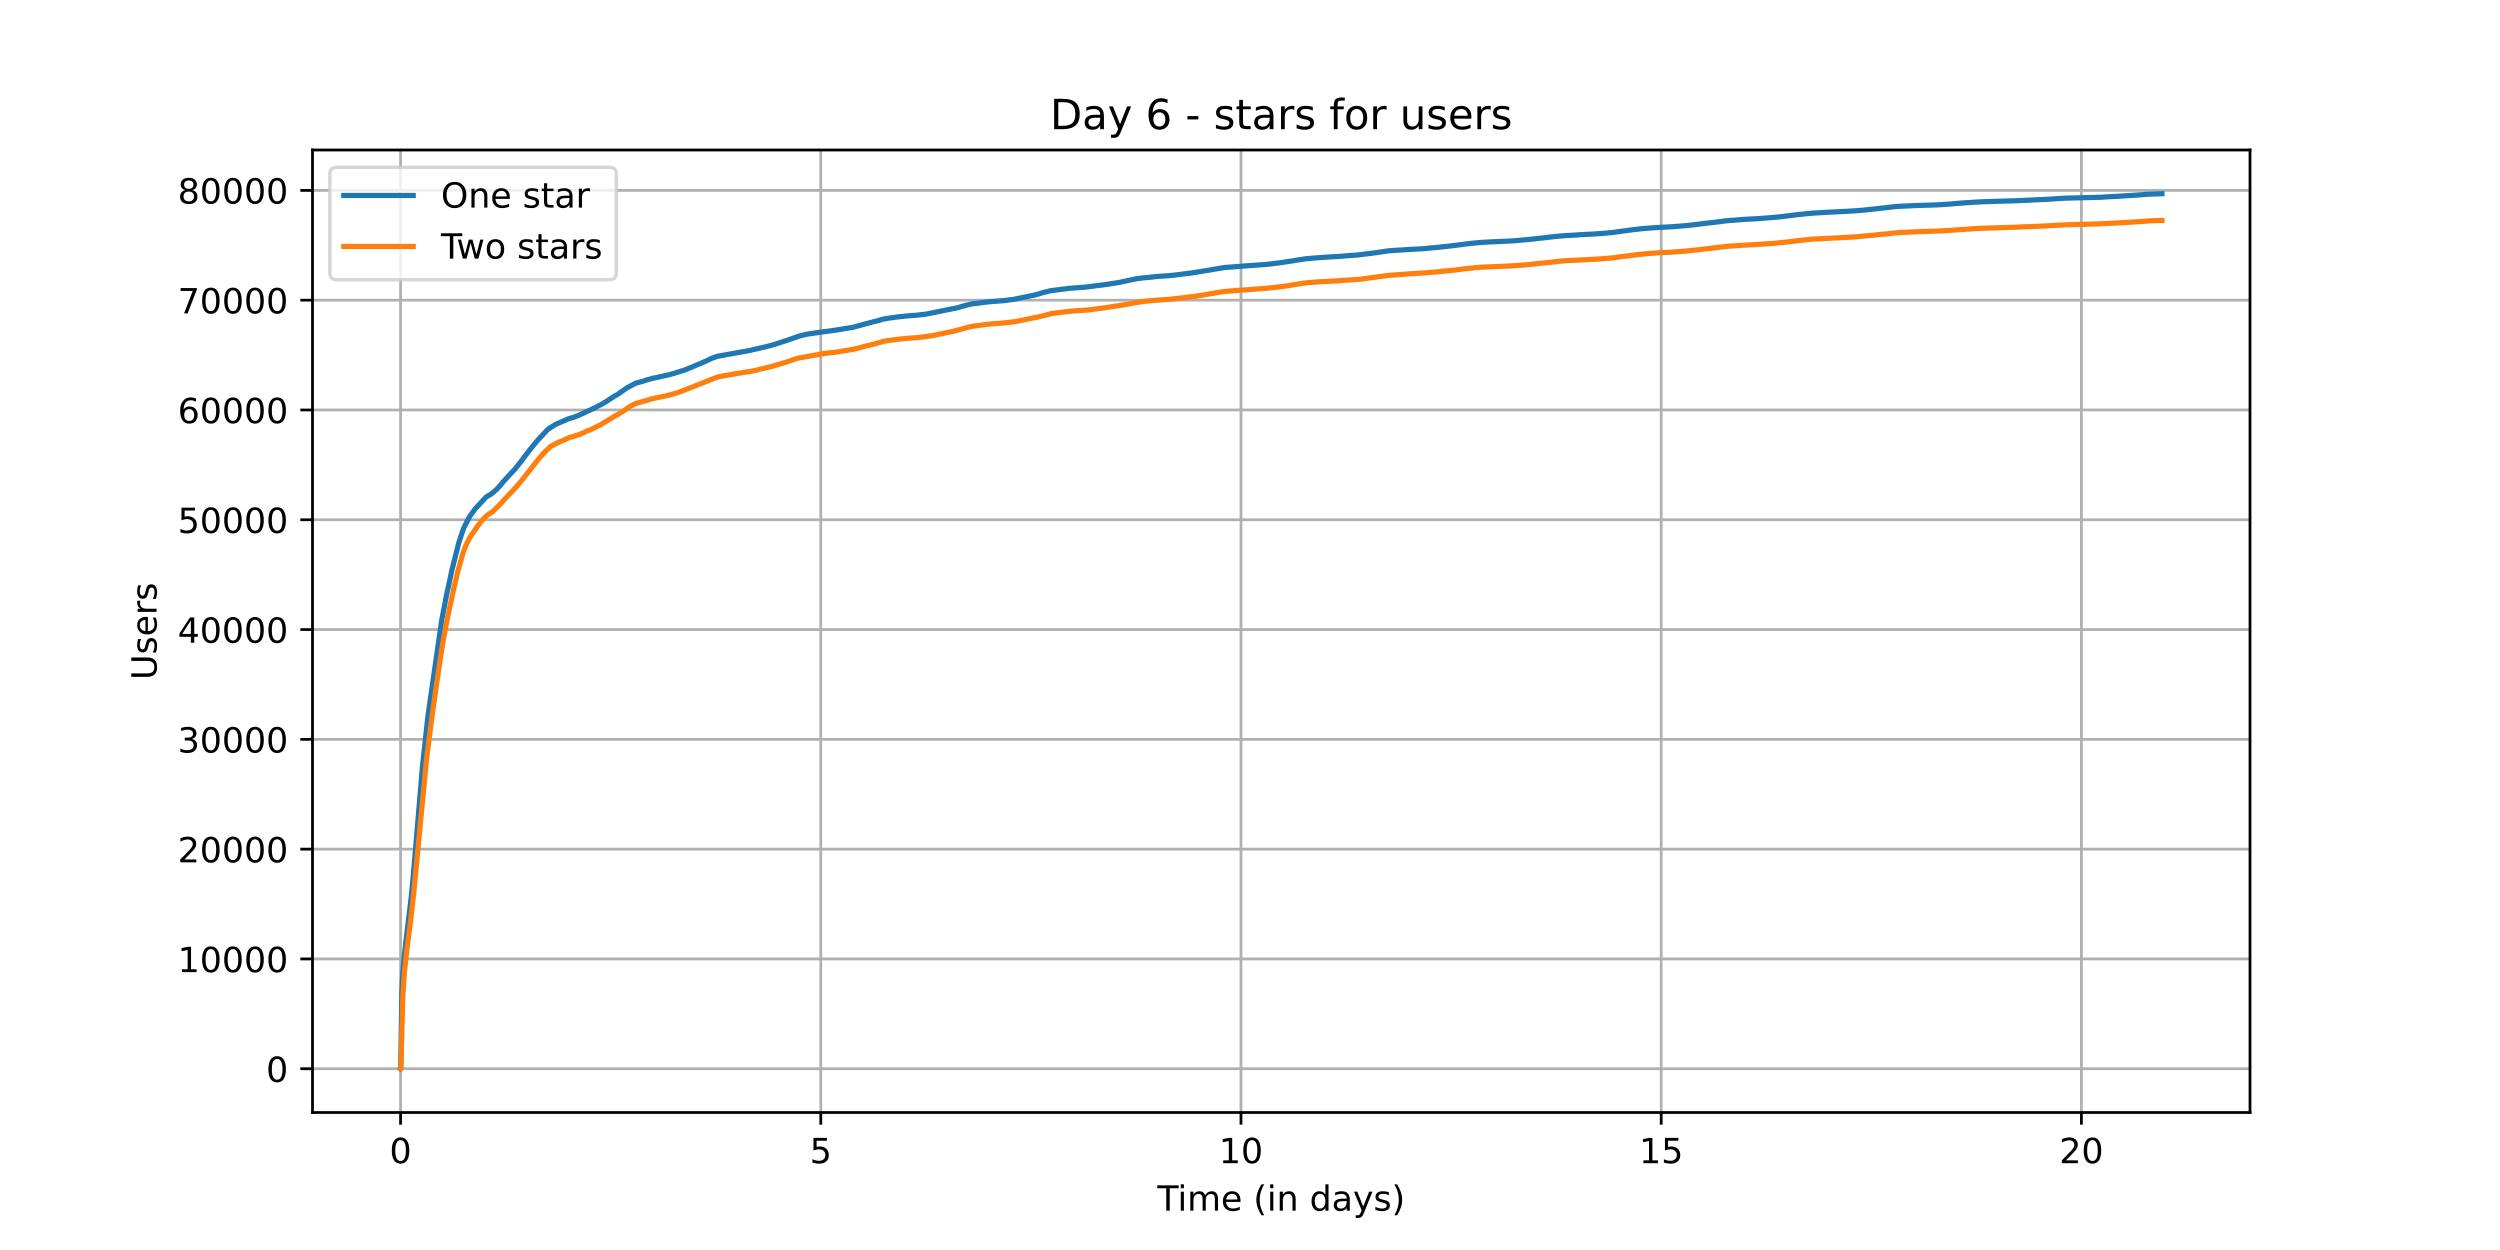 <?xml version="1.0" encoding="utf-8" standalone="no"?>
<!DOCTYPE svg PUBLIC "-//W3C//DTD SVG 1.1//EN"
  "http://www.w3.org/Graphics/SVG/1.1/DTD/svg11.dtd">
<!-- Created with matplotlib (https://matplotlib.org/) -->
<svg height="360pt" version="1.1" viewBox="0 0 720 360" width="720pt" xmlns="http://www.w3.org/2000/svg" xmlns:xlink="http://www.w3.org/1999/xlink">
 <defs>
  <style type="text/css">*{stroke-linecap:butt;stroke-linejoin:round;}</style>
 </defs>
 <g id="figure_1">
  <g id="patch_1">
   <path d="M 0 360 
L 720 360 
L 720 0 
L 0 0 
z
" style="fill:#ffffff;"/>
  </g>
  <g id="axes_1">
   <g id="patch_2">
    <path d="M 90 320.4 
L 648 320.4 
L 648 43.2 
L 90 43.2 
z
" style="fill:#ffffff;"/>
   </g>
   <g id="matplotlib.axis_1">
    <g id="xtick_1">
     <g id="line2d_1">
      <path clip-path="url(#p2a5f342a70)" d="M 115.364 320.4 
L 115.364 43.2 
" style="fill:none;stroke:#b0b0b0;stroke-linecap:square;stroke-width:0.8;"/>
     </g>
     <g id="line2d_2">
      <defs>
       <path d="M 0 0 
L 0 3.5 
" id="mccc230b3f8" style="stroke:#000000;stroke-width:0.8;"/>
      </defs>
      <g>
       <use style="stroke:#000000;stroke-width:0.8;" x="115.364" xlink:href="#mccc230b3f8" y="320.4"/>
      </g>
     </g>
     <g id="text_1">
      <!-- 0 -->
      <g transform="translate(112.182 334.998)scale(0.1 -0.1)">
       <defs>
        <path d="M 31.781 66.406 
Q 24.172 66.406 20.328 58.906 
Q 16.5 51.422 16.5 36.375 
Q 16.5 21.391 20.328 13.891 
Q 24.172 6.391 31.781 6.391 
Q 39.453 6.391 43.281 13.891 
Q 47.125 21.391 47.125 36.375 
Q 47.125 51.422 43.281 58.906 
Q 39.453 66.406 31.781 66.406 
z
M 31.781 74.219 
Q 44.047 74.219 50.516 64.516 
Q 56.984 54.828 56.984 36.375 
Q 56.984 17.969 50.516 8.266 
Q 44.047 -1.422 31.781 -1.422 
Q 19.531 -1.422 13.062 8.266 
Q 6.594 17.969 6.594 36.375 
Q 6.594 54.828 13.062 64.516 
Q 19.531 74.219 31.781 74.219 
z
" id="DejaVuSans-48"/>
       </defs>
       <use xlink:href="#DejaVuSans-48"/>
      </g>
     </g>
    </g>
    <g id="xtick_2">
     <g id="line2d_3">
      <path clip-path="url(#p2a5f342a70)" d="M 236.384 320.4 
L 236.384 43.2 
" style="fill:none;stroke:#b0b0b0;stroke-linecap:square;stroke-width:0.8;"/>
     </g>
     <g id="line2d_4">
      <g>
       <use style="stroke:#000000;stroke-width:0.8;" x="236.384" xlink:href="#mccc230b3f8" y="320.4"/>
      </g>
     </g>
     <g id="text_2">
      <!-- 5 -->
      <g transform="translate(233.203 334.998)scale(0.1 -0.1)">
       <defs>
        <path d="M 10.797 72.906 
L 49.516 72.906 
L 49.516 64.594 
L 19.828 64.594 
L 19.828 46.734 
Q 21.969 47.469 24.109 47.828 
Q 26.266 48.188 28.422 48.188 
Q 40.625 48.188 47.75 41.5 
Q 54.891 34.812 54.891 23.391 
Q 54.891 11.625 47.562 5.094 
Q 40.234 -1.422 26.906 -1.422 
Q 22.312 -1.422 17.547 -0.641 
Q 12.797 0.141 7.719 1.703 
L 7.719 11.625 
Q 12.109 9.234 16.797 8.062 
Q 21.484 6.891 26.703 6.891 
Q 35.156 6.891 40.078 11.328 
Q 45.016 15.766 45.016 23.391 
Q 45.016 31 40.078 35.438 
Q 35.156 39.891 26.703 39.891 
Q 22.75 39.891 18.812 39.016 
Q 14.891 38.141 10.797 36.281 
z
" id="DejaVuSans-53"/>
       </defs>
       <use xlink:href="#DejaVuSans-53"/>
      </g>
     </g>
    </g>
    <g id="xtick_3">
     <g id="line2d_5">
      <path clip-path="url(#p2a5f342a70)" d="M 357.404 320.4 
L 357.404 43.2 
" style="fill:none;stroke:#b0b0b0;stroke-linecap:square;stroke-width:0.8;"/>
     </g>
     <g id="line2d_6">
      <g>
       <use style="stroke:#000000;stroke-width:0.8;" x="357.404" xlink:href="#mccc230b3f8" y="320.4"/>
      </g>
     </g>
     <g id="text_3">
      <!-- 10 -->
      <g transform="translate(351.042 334.998)scale(0.1 -0.1)">
       <defs>
        <path d="M 12.406 8.297 
L 28.516 8.297 
L 28.516 63.922 
L 10.984 60.406 
L 10.984 69.391 
L 28.422 72.906 
L 38.281 72.906 
L 38.281 8.297 
L 54.391 8.297 
L 54.391 0 
L 12.406 0 
z
" id="DejaVuSans-49"/>
       </defs>
       <use xlink:href="#DejaVuSans-49"/>
       <use x="63.623" xlink:href="#DejaVuSans-48"/>
      </g>
     </g>
    </g>
    <g id="xtick_4">
     <g id="line2d_7">
      <path clip-path="url(#p2a5f342a70)" d="M 478.424 320.4 
L 478.424 43.2 
" style="fill:none;stroke:#b0b0b0;stroke-linecap:square;stroke-width:0.8;"/>
     </g>
     <g id="line2d_8">
      <g>
       <use style="stroke:#000000;stroke-width:0.8;" x="478.424" xlink:href="#mccc230b3f8" y="320.4"/>
      </g>
     </g>
     <g id="text_4">
      <!-- 15 -->
      <g transform="translate(472.062 334.998)scale(0.1 -0.1)">
       <use xlink:href="#DejaVuSans-49"/>
       <use x="63.623" xlink:href="#DejaVuSans-53"/>
      </g>
     </g>
    </g>
    <g id="xtick_5">
     <g id="line2d_9">
      <path clip-path="url(#p2a5f342a70)" d="M 599.444 320.4 
L 599.444 43.2 
" style="fill:none;stroke:#b0b0b0;stroke-linecap:square;stroke-width:0.8;"/>
     </g>
     <g id="line2d_10">
      <g>
       <use style="stroke:#000000;stroke-width:0.8;" x="599.444" xlink:href="#mccc230b3f8" y="320.4"/>
      </g>
     </g>
     <g id="text_5">
      <!-- 20 -->
      <g transform="translate(593.082 334.998)scale(0.1 -0.1)">
       <defs>
        <path d="M 19.188 8.297 
L 53.609 8.297 
L 53.609 0 
L 7.328 0 
L 7.328 8.297 
Q 12.938 14.109 22.625 23.891 
Q 32.328 33.688 34.812 36.531 
Q 39.547 41.844 41.422 45.531 
Q 43.312 49.219 43.312 52.781 
Q 43.312 58.594 39.234 62.25 
Q 35.156 65.922 28.609 65.922 
Q 23.969 65.922 18.812 64.312 
Q 13.672 62.703 7.812 59.422 
L 7.812 69.391 
Q 13.766 71.781 18.938 73 
Q 24.125 74.219 28.422 74.219 
Q 39.75 74.219 46.484 68.547 
Q 53.219 62.891 53.219 53.422 
Q 53.219 48.922 51.531 44.891 
Q 49.859 40.875 45.406 35.406 
Q 44.188 33.984 37.641 27.219 
Q 31.109 20.453 19.188 8.297 
z
" id="DejaVuSans-50"/>
       </defs>
       <use xlink:href="#DejaVuSans-50"/>
       <use x="63.623" xlink:href="#DejaVuSans-48"/>
      </g>
     </g>
    </g>
    <g id="text_6">
     <!-- Time (in days) -->
     <g transform="translate(333.327 348.677)scale(0.1 -0.1)">
      <defs>
       <path d="M -0.297 72.906 
L 61.375 72.906 
L 61.375 64.594 
L 35.5 64.594 
L 35.5 0 
L 25.594 0 
L 25.594 64.594 
L -0.297 64.594 
z
" id="DejaVuSans-84"/>
       <path d="M 9.422 54.688 
L 18.406 54.688 
L 18.406 0 
L 9.422 0 
z
M 9.422 75.984 
L 18.406 75.984 
L 18.406 64.594 
L 9.422 64.594 
z
" id="DejaVuSans-105"/>
       <path d="M 52 44.188 
Q 55.375 50.25 60.062 53.125 
Q 64.75 56 71.094 56 
Q 79.641 56 84.281 50.016 
Q 88.922 44.047 88.922 33.016 
L 88.922 0 
L 79.891 0 
L 79.891 32.719 
Q 79.891 40.578 77.094 44.375 
Q 74.312 48.188 68.609 48.188 
Q 61.625 48.188 57.562 43.547 
Q 53.516 38.922 53.516 30.906 
L 53.516 0 
L 44.484 0 
L 44.484 32.719 
Q 44.484 40.625 41.703 44.406 
Q 38.922 48.188 33.109 48.188 
Q 26.219 48.188 22.156 43.531 
Q 18.109 38.875 18.109 30.906 
L 18.109 0 
L 9.078 0 
L 9.078 54.688 
L 18.109 54.688 
L 18.109 46.188 
Q 21.188 51.219 25.484 53.609 
Q 29.781 56 35.688 56 
Q 41.656 56 45.828 52.969 
Q 50 49.953 52 44.188 
z
" id="DejaVuSans-109"/>
       <path d="M 56.203 29.594 
L 56.203 25.203 
L 14.891 25.203 
Q 15.484 15.922 20.484 11.062 
Q 25.484 6.203 34.422 6.203 
Q 39.594 6.203 44.453 7.469 
Q 49.312 8.734 54.109 11.281 
L 54.109 2.781 
Q 49.266 0.734 44.188 -0.344 
Q 39.109 -1.422 33.891 -1.422 
Q 20.797 -1.422 13.156 6.188 
Q 5.516 13.812 5.516 26.812 
Q 5.516 40.234 12.766 48.109 
Q 20.016 56 32.328 56 
Q 43.359 56 49.781 48.891 
Q 56.203 41.797 56.203 29.594 
z
M 47.219 32.234 
Q 47.125 39.594 43.094 43.984 
Q 39.062 48.391 32.422 48.391 
Q 24.906 48.391 20.391 44.141 
Q 15.875 39.891 15.188 32.172 
z
" id="DejaVuSans-101"/>
       <path id="DejaVuSans-32"/>
       <path d="M 31 75.875 
Q 24.469 64.656 21.281 53.656 
Q 18.109 42.672 18.109 31.391 
Q 18.109 20.125 21.312 9.062 
Q 24.516 -2 31 -13.188 
L 23.188 -13.188 
Q 15.875 -1.703 12.234 9.375 
Q 8.594 20.453 8.594 31.391 
Q 8.594 42.281 12.203 53.312 
Q 15.828 64.359 23.188 75.875 
z
" id="DejaVuSans-40"/>
       <path d="M 54.891 33.016 
L 54.891 0 
L 45.906 0 
L 45.906 32.719 
Q 45.906 40.484 42.875 44.328 
Q 39.844 48.188 33.797 48.188 
Q 26.516 48.188 22.312 43.547 
Q 18.109 38.922 18.109 30.906 
L 18.109 0 
L 9.078 0 
L 9.078 54.688 
L 18.109 54.688 
L 18.109 46.188 
Q 21.344 51.125 25.703 53.562 
Q 30.078 56 35.797 56 
Q 45.219 56 50.047 50.172 
Q 54.891 44.344 54.891 33.016 
z
" id="DejaVuSans-110"/>
       <path d="M 45.406 46.391 
L 45.406 75.984 
L 54.391 75.984 
L 54.391 0 
L 45.406 0 
L 45.406 8.203 
Q 42.578 3.328 38.25 0.953 
Q 33.938 -1.422 27.875 -1.422 
Q 17.969 -1.422 11.734 6.484 
Q 5.516 14.406 5.516 27.297 
Q 5.516 40.188 11.734 48.094 
Q 17.969 56 27.875 56 
Q 33.938 56 38.25 53.625 
Q 42.578 51.266 45.406 46.391 
z
M 14.797 27.297 
Q 14.797 17.391 18.875 11.75 
Q 22.953 6.109 30.078 6.109 
Q 37.203 6.109 41.297 11.75 
Q 45.406 17.391 45.406 27.297 
Q 45.406 37.203 41.297 42.844 
Q 37.203 48.484 30.078 48.484 
Q 22.953 48.484 18.875 42.844 
Q 14.797 37.203 14.797 27.297 
z
" id="DejaVuSans-100"/>
       <path d="M 34.281 27.484 
Q 23.391 27.484 19.188 25 
Q 14.984 22.516 14.984 16.5 
Q 14.984 11.719 18.141 8.906 
Q 21.297 6.109 26.703 6.109 
Q 34.188 6.109 38.703 11.406 
Q 43.219 16.703 43.219 25.484 
L 43.219 27.484 
z
M 52.203 31.203 
L 52.203 0 
L 43.219 0 
L 43.219 8.297 
Q 40.141 3.328 35.547 0.953 
Q 30.953 -1.422 24.312 -1.422 
Q 15.922 -1.422 10.953 3.297 
Q 6 8.016 6 15.922 
Q 6 25.141 12.172 29.828 
Q 18.359 34.516 30.609 34.516 
L 43.219 34.516 
L 43.219 35.406 
Q 43.219 41.609 39.141 45 
Q 35.062 48.391 27.688 48.391 
Q 23 48.391 18.547 47.266 
Q 14.109 46.141 10.016 43.891 
L 10.016 52.203 
Q 14.938 54.109 19.578 55.047 
Q 24.219 56 28.609 56 
Q 40.484 56 46.344 49.844 
Q 52.203 43.703 52.203 31.203 
z
" id="DejaVuSans-97"/>
       <path d="M 32.172 -5.078 
Q 28.375 -14.844 24.75 -17.812 
Q 21.141 -20.797 15.094 -20.797 
L 7.906 -20.797 
L 7.906 -13.281 
L 13.188 -13.281 
Q 16.891 -13.281 18.938 -11.516 
Q 21 -9.766 23.484 -3.219 
L 25.094 0.875 
L 2.984 54.688 
L 12.5 54.688 
L 29.594 11.922 
L 46.688 54.688 
L 56.203 54.688 
z
" id="DejaVuSans-121"/>
       <path d="M 44.281 53.078 
L 44.281 44.578 
Q 40.484 46.531 36.375 47.5 
Q 32.281 48.484 27.875 48.484 
Q 21.188 48.484 17.844 46.438 
Q 14.5 44.391 14.5 40.281 
Q 14.5 37.156 16.891 35.375 
Q 19.281 33.594 26.516 31.984 
L 29.594 31.297 
Q 39.156 29.25 43.188 25.516 
Q 47.219 21.781 47.219 15.094 
Q 47.219 7.469 41.188 3.016 
Q 35.156 -1.422 24.609 -1.422 
Q 20.219 -1.422 15.453 -0.562 
Q 10.688 0.297 5.422 2 
L 5.422 11.281 
Q 10.406 8.688 15.234 7.391 
Q 20.062 6.109 24.812 6.109 
Q 31.156 6.109 34.562 8.281 
Q 37.984 10.453 37.984 14.406 
Q 37.984 18.062 35.516 20.016 
Q 33.062 21.969 24.703 23.781 
L 21.578 24.516 
Q 13.234 26.266 9.516 29.906 
Q 5.812 33.547 5.812 39.891 
Q 5.812 47.609 11.281 51.797 
Q 16.75 56 26.812 56 
Q 31.781 56 36.172 55.266 
Q 40.578 54.547 44.281 53.078 
z
" id="DejaVuSans-115"/>
       <path d="M 8.016 75.875 
L 15.828 75.875 
Q 23.141 64.359 26.781 53.312 
Q 30.422 42.281 30.422 31.391 
Q 30.422 20.453 26.781 9.375 
Q 23.141 -1.703 15.828 -13.188 
L 8.016 -13.188 
Q 14.5 -2 17.703 9.062 
Q 20.906 20.125 20.906 31.391 
Q 20.906 42.672 17.703 53.656 
Q 14.5 64.656 8.016 75.875 
z
" id="DejaVuSans-41"/>
      </defs>
      <use xlink:href="#DejaVuSans-84"/>
      <use x="57.959" xlink:href="#DejaVuSans-105"/>
      <use x="85.742" xlink:href="#DejaVuSans-109"/>
      <use x="183.154" xlink:href="#DejaVuSans-101"/>
      <use x="244.678" xlink:href="#DejaVuSans-32"/>
      <use x="276.465" xlink:href="#DejaVuSans-40"/>
      <use x="315.479" xlink:href="#DejaVuSans-105"/>
      <use x="343.262" xlink:href="#DejaVuSans-110"/>
      <use x="406.641" xlink:href="#DejaVuSans-32"/>
      <use x="438.428" xlink:href="#DejaVuSans-100"/>
      <use x="501.904" xlink:href="#DejaVuSans-97"/>
      <use x="563.184" xlink:href="#DejaVuSans-121"/>
      <use x="622.363" xlink:href="#DejaVuSans-115"/>
      <use x="674.463" xlink:href="#DejaVuSans-41"/>
     </g>
    </g>
   </g>
   <g id="matplotlib.axis_2">
    <g id="ytick_1">
     <g id="line2d_11">
      <path clip-path="url(#p2a5f342a70)" d="M 90 307.8 
L 648 307.8 
" style="fill:none;stroke:#b0b0b0;stroke-linecap:square;stroke-width:0.8;"/>
     </g>
     <g id="line2d_12">
      <defs>
       <path d="M 0 0 
L -3.5 0 
" id="m7613090e1e" style="stroke:#000000;stroke-width:0.8;"/>
      </defs>
      <g>
       <use style="stroke:#000000;stroke-width:0.8;" x="90" xlink:href="#m7613090e1e" y="307.8"/>
      </g>
     </g>
     <g id="text_7">
      <!-- 0 -->
      <g transform="translate(76.638 311.599)scale(0.1 -0.1)">
       <use xlink:href="#DejaVuSans-48"/>
      </g>
     </g>
    </g>
    <g id="ytick_2">
     <g id="line2d_13">
      <path clip-path="url(#p2a5f342a70)" d="M 90 276.179 
L 648 276.179 
" style="fill:none;stroke:#b0b0b0;stroke-linecap:square;stroke-width:0.8;"/>
     </g>
     <g id="line2d_14">
      <g>
       <use style="stroke:#000000;stroke-width:0.8;" x="90" xlink:href="#m7613090e1e" y="276.179"/>
      </g>
     </g>
     <g id="text_8">
      <!-- 10000 -->
      <g transform="translate(51.188 279.978)scale(0.1 -0.1)">
       <use xlink:href="#DejaVuSans-49"/>
       <use x="63.623" xlink:href="#DejaVuSans-48"/>
       <use x="127.246" xlink:href="#DejaVuSans-48"/>
       <use x="190.869" xlink:href="#DejaVuSans-48"/>
       <use x="254.492" xlink:href="#DejaVuSans-48"/>
      </g>
     </g>
    </g>
    <g id="ytick_3">
     <g id="line2d_15">
      <path clip-path="url(#p2a5f342a70)" d="M 90 244.557 
L 648 244.557 
" style="fill:none;stroke:#b0b0b0;stroke-linecap:square;stroke-width:0.8;"/>
     </g>
     <g id="line2d_16">
      <g>
       <use style="stroke:#000000;stroke-width:0.8;" x="90" xlink:href="#m7613090e1e" y="244.557"/>
      </g>
     </g>
     <g id="text_9">
      <!-- 20000 -->
      <g transform="translate(51.188 248.357)scale(0.1 -0.1)">
       <use xlink:href="#DejaVuSans-50"/>
       <use x="63.623" xlink:href="#DejaVuSans-48"/>
       <use x="127.246" xlink:href="#DejaVuSans-48"/>
       <use x="190.869" xlink:href="#DejaVuSans-48"/>
       <use x="254.492" xlink:href="#DejaVuSans-48"/>
      </g>
     </g>
    </g>
    <g id="ytick_4">
     <g id="line2d_17">
      <path clip-path="url(#p2a5f342a70)" d="M 90 212.936 
L 648 212.936 
" style="fill:none;stroke:#b0b0b0;stroke-linecap:square;stroke-width:0.8;"/>
     </g>
     <g id="line2d_18">
      <g>
       <use style="stroke:#000000;stroke-width:0.8;" x="90" xlink:href="#m7613090e1e" y="212.936"/>
      </g>
     </g>
     <g id="text_10">
      <!-- 30000 -->
      <g transform="translate(51.188 216.735)scale(0.1 -0.1)">
       <defs>
        <path d="M 40.578 39.312 
Q 47.656 37.797 51.625 33 
Q 55.609 28.219 55.609 21.188 
Q 55.609 10.406 48.188 4.484 
Q 40.766 -1.422 27.094 -1.422 
Q 22.516 -1.422 17.656 -0.516 
Q 12.797 0.391 7.625 2.203 
L 7.625 11.719 
Q 11.719 9.328 16.594 8.109 
Q 21.484 6.891 26.812 6.891 
Q 36.078 6.891 40.938 10.547 
Q 45.797 14.203 45.797 21.188 
Q 45.797 27.641 41.281 31.266 
Q 36.766 34.906 28.719 34.906 
L 20.219 34.906 
L 20.219 43.016 
L 29.109 43.016 
Q 36.375 43.016 40.234 45.922 
Q 44.094 48.828 44.094 54.297 
Q 44.094 59.906 40.109 62.906 
Q 36.141 65.922 28.719 65.922 
Q 24.656 65.922 20.016 65.031 
Q 15.375 64.156 9.812 62.312 
L 9.812 71.094 
Q 15.438 72.656 20.344 73.438 
Q 25.25 74.219 29.594 74.219 
Q 40.828 74.219 47.359 69.109 
Q 53.906 64.016 53.906 55.328 
Q 53.906 49.266 50.438 45.094 
Q 46.969 40.922 40.578 39.312 
z
" id="DejaVuSans-51"/>
       </defs>
       <use xlink:href="#DejaVuSans-51"/>
       <use x="63.623" xlink:href="#DejaVuSans-48"/>
       <use x="127.246" xlink:href="#DejaVuSans-48"/>
       <use x="190.869" xlink:href="#DejaVuSans-48"/>
       <use x="254.492" xlink:href="#DejaVuSans-48"/>
      </g>
     </g>
    </g>
    <g id="ytick_5">
     <g id="line2d_19">
      <path clip-path="url(#p2a5f342a70)" d="M 90 181.315 
L 648 181.315 
" style="fill:none;stroke:#b0b0b0;stroke-linecap:square;stroke-width:0.8;"/>
     </g>
     <g id="line2d_20">
      <g>
       <use style="stroke:#000000;stroke-width:0.8;" x="90" xlink:href="#m7613090e1e" y="181.315"/>
      </g>
     </g>
     <g id="text_11">
      <!-- 40000 -->
      <g transform="translate(51.188 185.114)scale(0.1 -0.1)">
       <defs>
        <path d="M 37.797 64.312 
L 12.891 25.391 
L 37.797 25.391 
z
M 35.203 72.906 
L 47.609 72.906 
L 47.609 25.391 
L 58.016 25.391 
L 58.016 17.188 
L 47.609 17.188 
L 47.609 0 
L 37.797 0 
L 37.797 17.188 
L 4.891 17.188 
L 4.891 26.703 
z
" id="DejaVuSans-52"/>
       </defs>
       <use xlink:href="#DejaVuSans-52"/>
       <use x="63.623" xlink:href="#DejaVuSans-48"/>
       <use x="127.246" xlink:href="#DejaVuSans-48"/>
       <use x="190.869" xlink:href="#DejaVuSans-48"/>
       <use x="254.492" xlink:href="#DejaVuSans-48"/>
      </g>
     </g>
    </g>
    <g id="ytick_6">
     <g id="line2d_21">
      <path clip-path="url(#p2a5f342a70)" d="M 90 149.693 
L 648 149.693 
" style="fill:none;stroke:#b0b0b0;stroke-linecap:square;stroke-width:0.8;"/>
     </g>
     <g id="line2d_22">
      <g>
       <use style="stroke:#000000;stroke-width:0.8;" x="90" xlink:href="#m7613090e1e" y="149.693"/>
      </g>
     </g>
     <g id="text_12">
      <!-- 50000 -->
      <g transform="translate(51.188 153.492)scale(0.1 -0.1)">
       <use xlink:href="#DejaVuSans-53"/>
       <use x="63.623" xlink:href="#DejaVuSans-48"/>
       <use x="127.246" xlink:href="#DejaVuSans-48"/>
       <use x="190.869" xlink:href="#DejaVuSans-48"/>
       <use x="254.492" xlink:href="#DejaVuSans-48"/>
      </g>
     </g>
    </g>
    <g id="ytick_7">
     <g id="line2d_23">
      <path clip-path="url(#p2a5f342a70)" d="M 90 118.072 
L 648 118.072 
" style="fill:none;stroke:#b0b0b0;stroke-linecap:square;stroke-width:0.8;"/>
     </g>
     <g id="line2d_24">
      <g>
       <use style="stroke:#000000;stroke-width:0.8;" x="90" xlink:href="#m7613090e1e" y="118.072"/>
      </g>
     </g>
     <g id="text_13">
      <!-- 60000 -->
      <g transform="translate(51.188 121.871)scale(0.1 -0.1)">
       <defs>
        <path d="M 33.016 40.375 
Q 26.375 40.375 22.484 35.828 
Q 18.609 31.297 18.609 23.391 
Q 18.609 15.531 22.484 10.953 
Q 26.375 6.391 33.016 6.391 
Q 39.656 6.391 43.531 10.953 
Q 47.406 15.531 47.406 23.391 
Q 47.406 31.297 43.531 35.828 
Q 39.656 40.375 33.016 40.375 
z
M 52.594 71.297 
L 52.594 62.312 
Q 48.875 64.062 45.094 64.984 
Q 41.312 65.922 37.594 65.922 
Q 27.828 65.922 22.672 59.328 
Q 17.531 52.734 16.797 39.406 
Q 19.672 43.656 24.016 45.922 
Q 28.375 48.188 33.594 48.188 
Q 44.578 48.188 50.953 41.516 
Q 57.328 34.859 57.328 23.391 
Q 57.328 12.156 50.688 5.359 
Q 44.047 -1.422 33.016 -1.422 
Q 20.359 -1.422 13.672 8.266 
Q 6.984 17.969 6.984 36.375 
Q 6.984 53.656 15.188 63.938 
Q 23.391 74.219 37.203 74.219 
Q 40.922 74.219 44.703 73.484 
Q 48.484 72.75 52.594 71.297 
z
" id="DejaVuSans-54"/>
       </defs>
       <use xlink:href="#DejaVuSans-54"/>
       <use x="63.623" xlink:href="#DejaVuSans-48"/>
       <use x="127.246" xlink:href="#DejaVuSans-48"/>
       <use x="190.869" xlink:href="#DejaVuSans-48"/>
       <use x="254.492" xlink:href="#DejaVuSans-48"/>
      </g>
     </g>
    </g>
    <g id="ytick_8">
     <g id="line2d_25">
      <path clip-path="url(#p2a5f342a70)" d="M 90 86.451 
L 648 86.451 
" style="fill:none;stroke:#b0b0b0;stroke-linecap:square;stroke-width:0.8;"/>
     </g>
     <g id="line2d_26">
      <g>
       <use style="stroke:#000000;stroke-width:0.8;" x="90" xlink:href="#m7613090e1e" y="86.451"/>
      </g>
     </g>
     <g id="text_14">
      <!-- 70000 -->
      <g transform="translate(51.188 90.25)scale(0.1 -0.1)">
       <defs>
        <path d="M 8.203 72.906 
L 55.078 72.906 
L 55.078 68.703 
L 28.609 0 
L 18.312 0 
L 43.219 64.594 
L 8.203 64.594 
z
" id="DejaVuSans-55"/>
       </defs>
       <use xlink:href="#DejaVuSans-55"/>
       <use x="63.623" xlink:href="#DejaVuSans-48"/>
       <use x="127.246" xlink:href="#DejaVuSans-48"/>
       <use x="190.869" xlink:href="#DejaVuSans-48"/>
       <use x="254.492" xlink:href="#DejaVuSans-48"/>
      </g>
     </g>
    </g>
    <g id="ytick_9">
     <g id="line2d_27">
      <path clip-path="url(#p2a5f342a70)" d="M 90 54.829 
L 648 54.829 
" style="fill:none;stroke:#b0b0b0;stroke-linecap:square;stroke-width:0.8;"/>
     </g>
     <g id="line2d_28">
      <g>
       <use style="stroke:#000000;stroke-width:0.8;" x="90" xlink:href="#m7613090e1e" y="54.829"/>
      </g>
     </g>
     <g id="text_15">
      <!-- 80000 -->
      <g transform="translate(51.188 58.628)scale(0.1 -0.1)">
       <defs>
        <path d="M 31.781 34.625 
Q 24.75 34.625 20.719 30.859 
Q 16.703 27.094 16.703 20.516 
Q 16.703 13.922 20.719 10.156 
Q 24.75 6.391 31.781 6.391 
Q 38.812 6.391 42.859 10.172 
Q 46.922 13.969 46.922 20.516 
Q 46.922 27.094 42.891 30.859 
Q 38.875 34.625 31.781 34.625 
z
M 21.922 38.812 
Q 15.578 40.375 12.031 44.719 
Q 8.5 49.078 8.5 55.328 
Q 8.5 64.062 14.719 69.141 
Q 20.953 74.219 31.781 74.219 
Q 42.672 74.219 48.875 69.141 
Q 55.078 64.062 55.078 55.328 
Q 55.078 49.078 51.531 44.719 
Q 48 40.375 41.703 38.812 
Q 48.828 37.156 52.797 32.312 
Q 56.781 27.484 56.781 20.516 
Q 56.781 9.906 50.312 4.234 
Q 43.844 -1.422 31.781 -1.422 
Q 19.734 -1.422 13.25 4.234 
Q 6.781 9.906 6.781 20.516 
Q 6.781 27.484 10.781 32.312 
Q 14.797 37.156 21.922 38.812 
z
M 18.312 54.391 
Q 18.312 48.734 21.844 45.562 
Q 25.391 42.391 31.781 42.391 
Q 38.141 42.391 41.719 45.562 
Q 45.312 48.734 45.312 54.391 
Q 45.312 60.062 41.719 63.234 
Q 38.141 66.406 31.781 66.406 
Q 25.391 66.406 21.844 63.234 
Q 18.312 60.062 18.312 54.391 
z
" id="DejaVuSans-56"/>
       </defs>
       <use xlink:href="#DejaVuSans-56"/>
       <use x="63.623" xlink:href="#DejaVuSans-48"/>
       <use x="127.246" xlink:href="#DejaVuSans-48"/>
       <use x="190.869" xlink:href="#DejaVuSans-48"/>
       <use x="254.492" xlink:href="#DejaVuSans-48"/>
      </g>
     </g>
    </g>
    <g id="text_16">
     <!-- Users -->
     <g transform="translate(45.108 195.801)rotate(-90)scale(0.1 -0.1)">
      <defs>
       <path d="M 8.688 72.906 
L 18.609 72.906 
L 18.609 28.609 
Q 18.609 16.891 22.844 11.734 
Q 27.094 6.594 36.625 6.594 
Q 46.094 6.594 50.344 11.734 
Q 54.594 16.891 54.594 28.609 
L 54.594 72.906 
L 64.5 72.906 
L 64.5 27.391 
Q 64.5 13.141 57.438 5.859 
Q 50.391 -1.422 36.625 -1.422 
Q 22.797 -1.422 15.734 5.859 
Q 8.688 13.141 8.688 27.391 
z
" id="DejaVuSans-85"/>
       <path d="M 41.109 46.297 
Q 39.594 47.172 37.812 47.578 
Q 36.031 48 33.891 48 
Q 26.266 48 22.188 43.047 
Q 18.109 38.094 18.109 28.812 
L 18.109 0 
L 9.078 0 
L 9.078 54.688 
L 18.109 54.688 
L 18.109 46.188 
Q 20.953 51.172 25.484 53.578 
Q 30.031 56 36.531 56 
Q 37.453 56 38.578 55.875 
Q 39.703 55.766 41.062 55.516 
z
" id="DejaVuSans-114"/>
      </defs>
      <use xlink:href="#DejaVuSans-85"/>
      <use x="73.193" xlink:href="#DejaVuSans-115"/>
      <use x="125.293" xlink:href="#DejaVuSans-101"/>
      <use x="186.816" xlink:href="#DejaVuSans-114"/>
      <use x="227.93" xlink:href="#DejaVuSans-115"/>
     </g>
    </g>
   </g>
   <g id="line2d_29">
    <path clip-path="url(#p2a5f342a70)" d="M 115.364 307.8 
L 115.387 307.778 
L 115.439 305.321 
L 115.738 285.608 
L 116.071 279.331 
L 116.786 272.163 
L 118.442 258.309 
L 119.041 252.02 
L 119.641 244.962 
L 121.64 221.091 
L 123.238 206.277 
L 127.236 178.491 
L 128.636 171.221 
L 129.135 168.992 
L 130.135 164.242 
L 132.083 156.495 
L 132.633 154.756 
L 132.883 154.006 
L 133.583 152.014 
L 135.265 148.732 
L 136.681 146.8 
L 136.897 146.5 
L 139.962 143.198 
L 140.362 142.933 
L 140.662 142.746 
L 141.295 142.392 
L 141.944 141.892 
L 143.01 140.953 
L 143.36 140.574 
L 143.81 140.106 
L 144.076 139.808 
L 144.593 139.173 
L 144.859 138.8 
L 147.307 136.147 
L 147.474 136.014 
L 148.357 135.04 
L 148.741 134.543 
L 149.24 133.924 
L 150.474 132.371 
L 151.007 131.6 
L 151.906 130.42 
L 153.439 128.497 
L 154.189 127.565 
L 154.889 126.742 
L 157.655 123.783 
L 157.922 123.568 
L 159.254 122.685 
L 159.571 122.518 
L 160.054 122.205 
L 160.971 121.8 
L 161.254 121.689 
L 163.302 120.791 
L 163.702 120.624 
L 165.135 120.194 
L 165.751 119.976 
L 166.001 119.855 
L 166.368 119.745 
L 168.007 119.005 
L 168.256 118.853 
L 169.323 118.372 
L 169.59 118.265 
L 170.789 117.692 
L 171.205 117.509 
L 171.539 117.341 
L 172.289 116.905 
L 173.455 116.345 
L 173.955 116.017 
L 174.571 115.666 
L 175.088 115.33 
L 175.421 115.087 
L 176.887 114.132 
L 177.254 113.933 
L 177.937 113.553 
L 180.553 111.691 
L 183.102 110.35 
L 184.735 109.926 
L 185.052 109.822 
L 185.402 109.714 
L 185.718 109.604 
L 186.852 109.275 
L 188.118 108.908 
L 188.717 108.801 
L 189.367 108.671 
L 192.765 107.909 
L 193.231 107.767 
L 194.281 107.482 
L 194.614 107.374 
L 195.147 107.191 
L 195.563 107.08 
L 196.113 106.894 
L 197.013 106.616 
L 197.38 106.47 
L 197.697 106.363 
L 197.897 106.265 
L 198.147 106.16 
L 198.797 105.917 
L 199.28 105.721 
L 199.696 105.54 
L 200.096 105.354 
L 200.929 105.009 
L 203.478 103.918 
L 203.729 103.801 
L 205.095 103.143 
L 205.895 102.878 
L 206.595 102.609 
L 215.445 101.028 
L 216.046 100.917 
L 216.985 100.674 
L 217.535 100.563 
L 220.184 99.953 
L 220.55 99.864 
L 222.052 99.469 
L 223.485 99.049 
L 224.135 98.818 
L 224.402 98.748 
L 225.202 98.482 
L 225.702 98.318 
L 226.101 98.207 
L 230.253 96.762 
L 232.236 96.282 
L 232.436 96.237 
L 233.203 96.127 
L 236.003 95.712 
L 236.686 95.611 
L 236.919 95.573 
L 237.852 95.466 
L 238.152 95.422 
L 239.001 95.311 
L 239.301 95.267 
L 240.184 95.156 
L 244.852 94.391 
L 245.502 94.286 
L 245.852 94.214 
L 246.251 94.103 
L 247.434 93.768 
L 247.834 93.663 
L 249.183 93.293 
L 250.033 93.082 
L 250.416 92.971 
L 251.432 92.699 
L 253.198 92.256 
L 253.415 92.171 
L 254.498 91.877 
L 255.148 91.766 
L 255.748 91.659 
L 257.881 91.368 
L 258.681 91.257 
L 259.88 91.14 
L 260.863 91.029 
L 262.062 90.912 
L 263.811 90.802 
L 265.243 90.64 
L 266.211 90.53 
L 266.728 90.454 
L 267.327 90.343 
L 276.106 88.56 
L 276.489 88.408 
L 277.738 88.057 
L 278.704 87.807 
L 279.121 87.7 
L 279.77 87.567 
L 280.37 87.459 
L 280.886 87.38 
L 282.052 87.27 
L 284.117 86.985 
L 285.302 86.877 
L 285.702 86.843 
L 286.701 86.764 
L 288.15 86.656 
L 288.533 86.628 
L 289.683 86.52 
L 290.299 86.403 
L 291.698 86.248 
L 292.348 86.138 
L 297.546 85.05 
L 298.262 84.895 
L 298.678 84.784 
L 300.228 84.319 
L 300.594 84.215 
L 300.977 84.12 
L 301.81 83.924 
L 302.243 83.813 
L 302.476 83.737 
L 304.309 83.503 
L 305.208 83.396 
L 305.775 83.301 
L 306.724 83.194 
L 307.157 83.146 
L 307.923 83.035 
L 308.906 82.96 
L 310.572 82.852 
L 310.988 82.811 
L 312.554 82.7 
L 313.02 82.64 
L 314.736 82.422 
L 315.569 82.311 
L 317.135 82.125 
L 317.92 82.017 
L 318.437 81.941 
L 321.235 81.518 
L 322.001 81.407 
L 326.417 80.471 
L 326.65 80.427 
L 327.083 80.316 
L 329.266 80.016 
L 330.716 79.905 
L 332.165 79.744 
L 333.164 79.633 
L 334.114 79.563 
L 335.748 79.453 
L 336.783 79.371 
L 338.05 79.26 
L 339.865 79.029 
L 340.732 78.918 
L 342.347 78.722 
L 343.23 78.612 
L 347.478 77.91 
L 348.295 77.799 
L 348.978 77.654 
L 352.894 77.015 
L 354.594 76.904 
L 355.56 76.831 
L 357.009 76.721 
L 357.459 76.667 
L 359.191 76.556 
L 360.224 76.471 
L 361.79 76.36 
L 362.789 76.281 
L 364.421 76.17 
L 365.688 76.044 
L 366.588 75.94 
L 366.888 75.889 
L 367.887 75.778 
L 368.353 75.721 
L 369.137 75.614 
L 369.736 75.503 
L 372.486 75.099 
L 373.053 74.988 
L 375.952 74.545 
L 377.119 74.434 
L 378.268 74.327 
L 379.801 74.216 
L 380.784 74.14 
L 382.466 74.03 
L 383.332 73.976 
L 385.417 73.865 
L 386.449 73.783 
L 387.815 73.672 
L 388.931 73.574 
L 390.831 73.464 
L 392.763 73.204 
L 393.779 73.094 
L 395.428 72.891 
L 396.245 72.781 
L 398.944 72.376 
L 399.761 72.268 
L 400.195 72.218 
L 401.578 72.107 
L 402.427 72.06 
L 404.309 71.949 
L 405.226 71.886 
L 406.974 71.778 
L 407.324 71.762 
L 409.473 71.658 
L 409.723 71.639 
L 410.905 71.532 
L 411.305 71.494 
L 412.421 71.383 
L 413.438 71.301 
L 414.454 71.19 
L 415.886 71.029 
L 417.035 70.921 
L 417.502 70.861 
L 418.401 70.751 
L 420.051 70.545 
L 420.901 70.434 
L 422.651 70.21 
L 423.601 70.102 
L 424.051 70.049 
L 425.301 69.938 
L 426.484 69.824 
L 428.466 69.713 
L 429.316 69.663 
L 431.981 69.552 
L 432.814 69.508 
L 435.13 69.397 
L 435.946 69.353 
L 437.312 69.242 
L 438.611 69.106 
L 439.977 68.996 
L 441.243 68.869 
L 442.176 68.758 
L 443.609 68.597 
L 444.675 68.486 
L 446.324 68.287 
L 447.29 68.177 
L 448.689 68.022 
L 450.172 67.911 
L 451.121 67.841 
L 453.137 67.731 
L 453.969 67.686 
L 455.419 67.576 
L 456.252 67.532 
L 458.5 67.421 
L 459.283 67.386 
L 460.616 67.275 
L 461.482 67.225 
L 462.815 67.114 
L 463.298 67.048 
L 464.464 66.94 
L 464.863 66.902 
L 465.513 66.792 
L 467.529 66.523 
L 468.412 66.415 
L 468.928 66.339 
L 470.811 66.09 
L 471.877 65.979 
L 472.343 65.916 
L 473.626 65.805 
L 474.059 65.754 
L 475.658 65.647 
L 476.041 65.615 
L 477.673 65.505 
L 478.44 65.47 
L 480.522 65.359 
L 481.338 65.315 
L 482.804 65.204 
L 483.054 65.182 
L 484.421 65.071 
L 484.821 65.037 
L 485.987 64.926 
L 487.203 64.809 
L 488.085 64.698 
L 489.518 64.537 
L 490.217 64.426 
L 490.734 64.35 
L 492 64.224 
L 492.949 64.113 
L 494.499 63.927 
L 495.533 63.816 
L 496.049 63.734 
L 496.749 63.623 
L 497.865 63.522 
L 499.515 63.411 
L 499.915 63.373 
L 501.131 63.266 
L 501.381 63.25 
L 502.863 63.139 
L 503.646 63.105 
L 505.878 62.994 
L 506.811 62.927 
L 508.16 62.817 
L 509.093 62.754 
L 510.525 62.643 
L 511.791 62.516 
L 513.04 62.406 
L 514.923 62.162 
L 515.939 62.055 
L 516.422 61.988 
L 517.205 61.881 
L 517.705 61.811 
L 518.805 61.701 
L 520.022 61.584 
L 521.138 61.473 
L 522.221 61.378 
L 524.02 61.267 
L 524.803 61.233 
L 526.469 61.122 
L 527.202 61.093 
L 529.351 60.983 
L 530.183 60.938 
L 532.382 60.828 
L 533.282 60.768 
L 535.078 60.657 
L 535.478 60.619 
L 536.827 60.508 
L 538.376 60.328 
L 539.592 60.218 
L 541.074 60.05 
L 541.791 59.939 
L 542.757 59.87 
L 543.673 59.762 
L 544.19 59.686 
L 545.174 59.576 
L 546.373 59.459 
L 548.373 59.351 
L 548.706 59.338 
L 551.022 59.228 
L 551.771 59.196 
L 555.336 59.085 
L 556.002 59.07 
L 558.8 58.959 
L 559.85 58.874 
L 561.532 58.763 
L 562.698 58.655 
L 564.014 58.548 
L 564.381 58.523 
L 565.847 58.412 
L 566.696 58.364 
L 568.263 58.254 
L 569.063 58.213 
L 571.046 58.102 
L 571.762 58.077 
L 575.393 57.966 
L 576.143 57.938 
L 580.357 57.827 
L 581.041 57.808 
L 583.14 57.697 
L 583.839 57.675 
L 586.071 57.564 
L 586.904 57.52 
L 589.286 57.41 
L 590.086 57.372 
L 591.685 57.261 
L 592.652 57.188 
L 594.635 57.078 
L 595.368 57.049 
L 600.098 56.938 
L 600.781 56.923 
L 604.912 56.812 
L 605.778 56.761 
L 607.494 56.651 
L 608.294 56.613 
L 610.509 56.502 
L 610.942 56.458 
L 611.759 56.413 
L 613.391 56.303 
L 614.158 56.268 
L 615.74 56.157 
L 616.623 56.1 
L 617.889 55.99 
L 618.839 55.92 
L 622.32 55.809 
L 622.636 55.8 
L 622.636 55.8 
" style="fill:none;stroke:#1f77b4;stroke-linecap:square;stroke-width:1.5;"/>
   </g>
   <g id="line2d_30">
    <path clip-path="url(#p2a5f342a70)" d="M 115.364 307.8 
L 115.422 307.689 
L 115.505 305.564 
L 116.021 286.709 
L 116.47 279.942 
L 117.185 273.437 
L 118.233 265.453 
L 119.191 256.817 
L 120.024 248.121 
L 122.855 218.425 
L 124.571 205.224 
L 125.288 200.095 
L 126.52 191.715 
L 126.97 188.72 
L 127.703 184.129 
L 128.036 182.361 
L 128.719 178.706 
L 130.201 171.822 
L 130.751 169.229 
L 131.767 164.897 
L 133.382 159.129 
L 133.832 157.953 
L 134.132 157.178 
L 134.499 156.397 
L 134.648 156.109 
L 135.415 154.626 
L 137.68 151.353 
L 137.863 151.126 
L 138.463 150.326 
L 139.146 149.519 
L 140.245 148.432 
L 140.478 148.277 
L 141.944 147.312 
L 144.443 144.824 
L 144.809 144.352 
L 147.091 141.895 
L 147.324 141.696 
L 148.591 140.355 
L 149.774 138.945 
L 149.957 138.721 
L 153.489 134.249 
L 153.672 133.987 
L 154.022 133.563 
L 155.672 131.524 
L 155.805 131.394 
L 156.138 131.03 
L 156.455 130.667 
L 156.822 130.259 
L 157.888 129.203 
L 158.121 128.997 
L 158.555 128.633 
L 158.821 128.456 
L 159.421 128.137 
L 159.671 128.033 
L 160.454 127.571 
L 160.687 127.463 
L 160.937 127.378 
L 162.969 126.486 
L 163.286 126.322 
L 163.519 126.214 
L 163.919 126.04 
L 165.035 125.718 
L 165.535 125.563 
L 166.101 125.348 
L 166.368 125.278 
L 166.719 125.174 
L 166.919 125.105 
L 167.739 124.763 
L 168.04 124.659 
L 168.873 124.169 
L 169.69 123.903 
L 170.623 123.495 
L 171.639 122.989 
L 171.939 122.812 
L 172.438 122.565 
L 172.905 122.366 
L 176.204 120.377 
L 177.354 119.643 
L 177.753 119.466 
L 177.987 119.327 
L 178.52 119.017 
L 178.904 118.752 
L 179.22 118.587 
L 179.553 118.369 
L 179.886 118.126 
L 180.303 117.87 
L 180.486 117.724 
L 180.819 117.446 
L 181.053 117.291 
L 181.403 117.057 
L 183.119 116.2 
L 184.119 115.9 
L 185.119 115.64 
L 185.985 115.362 
L 186.202 115.324 
L 186.535 115.213 
L 187.851 114.828 
L 192.398 113.86 
L 193.514 113.55 
L 194.913 113.177 
L 195.496 112.968 
L 195.796 112.861 
L 205.011 109.227 
L 205.228 109.136 
L 205.728 108.933 
L 206.028 108.842 
L 206.811 108.582 
L 207.194 108.487 
L 207.944 108.314 
L 208.611 108.203 
L 214.193 107.248 
L 214.928 107.137 
L 215.361 107.087 
L 216.079 106.976 
L 216.416 106.91 
L 216.9 106.802 
L 217.535 106.676 
L 219.184 106.255 
L 219.501 106.198 
L 221.752 105.657 
L 222.019 105.591 
L 223.302 105.224 
L 224.419 104.898 
L 224.818 104.791 
L 225.085 104.68 
L 226.301 104.332 
L 226.702 104.222 
L 227.335 103.985 
L 229.836 103.143 
L 237.219 101.844 
L 237.819 101.736 
L 238.252 101.689 
L 239.151 101.578 
L 240.184 101.493 
L 241.001 101.382 
L 245.069 100.715 
L 245.752 100.604 
L 246.102 100.528 
L 247.484 100.158 
L 247.884 100.054 
L 249.15 99.703 
L 249.483 99.637 
L 251.432 99.162 
L 251.649 99.102 
L 252.048 98.992 
L 253.348 98.634 
L 254.665 98.252 
L 255.415 98.144 
L 255.898 98.075 
L 256.715 97.97 
L 257.014 97.923 
L 258.731 97.711 
L 259.697 97.603 
L 260.113 97.562 
L 261.146 97.452 
L 262.179 97.366 
L 263.761 97.256 
L 264.827 97.164 
L 265.711 97.053 
L 266.228 96.977 
L 268.326 96.686 
L 268.96 96.576 
L 274.84 95.346 
L 275.139 95.254 
L 276.672 94.859 
L 277.138 94.713 
L 278.504 94.343 
L 279.321 94.154 
L 279.77 94.049 
L 280.104 93.98 
L 280.753 93.869 
L 281.253 93.796 
L 282.169 93.692 
L 282.468 93.648 
L 284.45 93.385 
L 285.518 93.281 
L 285.785 93.252 
L 287.55 93.142 
L 288.6 93.056 
L 289.866 92.946 
L 291.432 92.759 
L 292.231 92.648 
L 299.611 91.153 
L 300.061 91.026 
L 301.927 90.561 
L 302.426 90.397 
L 302.976 90.286 
L 303.476 90.214 
L 304.392 90.106 
L 304.925 90.017 
L 305.958 89.91 
L 306.258 89.866 
L 307.224 89.761 
L 307.507 89.72 
L 308.556 89.613 
L 308.956 89.578 
L 310.355 89.467 
L 311.172 89.423 
L 312.82 89.312 
L 314.27 89.151 
L 315.103 89.04 
L 316.919 88.803 
L 317.887 88.693 
L 321.135 88.183 
L 321.968 88.073 
L 329.2 86.824 
L 330.199 86.713 
L 331.316 86.615 
L 332.481 86.504 
L 333.498 86.425 
L 334.964 86.315 
L 335.865 86.258 
L 337.267 86.147 
L 338.533 86.021 
L 339.515 85.91 
L 341.465 85.654 
L 342.264 85.543 
L 343.43 85.432 
L 344.313 85.322 
L 344.946 85.198 
L 345.779 85.088 
L 351.911 84.044 
L 352.711 83.94 
L 352.977 83.908 
L 354.46 83.798 
L 355.576 83.696 
L 357.076 83.586 
L 358.025 83.516 
L 359.824 83.412 
L 360.124 83.367 
L 361.656 83.257 
L 361.923 83.232 
L 363.489 83.121 
L 364.504 83.039 
L 365.671 82.928 
L 366.137 82.871 
L 367.387 82.748 
L 368.253 82.637 
L 369.836 82.45 
L 370.62 82.34 
L 375.302 81.556 
L 376.502 81.445 
L 377.735 81.325 
L 379.201 81.214 
L 379.485 81.179 
L 381.8 81.069 
L 382.7 81.009 
L 384.816 80.898 
L 385.617 80.86 
L 386.849 80.749 
L 387.749 80.689 
L 389.514 80.578 
L 390.381 80.528 
L 391.73 80.417 
L 393.846 80.129 
L 394.695 80.019 
L 396.595 79.766 
L 397.245 79.655 
L 397.661 79.614 
L 399.712 79.339 
L 400.928 79.228 
L 401.861 79.165 
L 403.493 79.054 
L 403.743 79.032 
L 405.109 78.922 
L 406.008 78.861 
L 407.84 78.751 
L 408.79 78.684 
L 410.755 78.574 
L 411.888 78.469 
L 413.121 78.359 
L 414.137 78.28 
L 414.97 78.169 
L 416.102 78.065 
L 417.502 77.954 
L 417.985 77.888 
L 418.968 77.78 
L 419.351 77.748 
L 420.135 77.638 
L 420.551 77.593 
L 421.201 77.486 
L 421.467 77.454 
L 422.518 77.347 
L 422.801 77.312 
L 423.784 77.239 
L 424.634 77.129 
L 425.118 77.065 
L 426.617 76.955 
L 427.417 76.914 
L 430.199 76.803 
L 430.982 76.768 
L 433.58 76.657 
L 433.947 76.635 
L 435.979 76.525 
L 436.945 76.455 
L 438.561 76.344 
L 439.71 76.24 
L 440.943 76.129 
L 442.359 75.971 
L 443.292 75.861 
L 444.592 75.725 
L 445.907 75.614 
L 446.34 75.567 
L 448.173 75.333 
L 449.222 75.225 
L 449.605 75.193 
L 451.071 75.083 
L 451.937 75.032 
L 454.203 74.921 
L 454.969 74.887 
L 457.018 74.776 
L 457.851 74.732 
L 460.099 74.621 
L 461.132 74.539 
L 462.465 74.428 
L 463.581 74.33 
L 464.963 74.223 
L 465.58 74.102 
L 466.312 73.995 
L 466.612 73.944 
L 467.579 73.834 
L 469.045 73.669 
L 469.795 73.565 
L 470.095 73.521 
L 471.893 73.287 
L 473.176 73.176 
L 473.359 73.147 
L 474.425 73.037 
L 475.425 72.961 
L 476.924 72.85 
L 477.84 72.787 
L 480.372 72.676 
L 481.238 72.623 
L 482.804 72.512 
L 483.738 72.449 
L 485.054 72.338 
L 486.137 72.243 
L 487.236 72.132 
L 488.635 71.977 
L 489.651 71.867 
L 489.951 71.823 
L 491.4 71.658 
L 492.433 71.547 
L 494.466 71.275 
L 495.649 71.168 
L 495.933 71.13 
L 496.716 71.023 
L 497.199 70.959 
L 498.632 70.849 
L 499.415 70.811 
L 500.698 70.7 
L 501.047 70.681 
L 502.78 70.57 
L 503.13 70.551 
L 505.512 70.444 
L 505.861 70.425 
L 507.594 70.314 
L 508.593 70.235 
L 510.325 70.124 
L 511.275 70.055 
L 512.241 69.944 
L 513.623 69.796 
L 514.773 69.685 
L 515.239 69.628 
L 516.755 69.454 
L 517.639 69.343 
L 518.172 69.258 
L 519.372 69.147 
L 520.821 68.983 
L 522.054 68.872 
L 522.921 68.822 
L 525.037 68.711 
L 525.903 68.657 
L 528.418 68.547 
L 528.751 68.534 
L 530.616 68.423 
L 531.416 68.382 
L 533.515 68.271 
L 534.382 68.208 
L 538.559 67.822 
L 539.641 67.728 
L 540.641 67.617 
L 541.974 67.478 
L 543.407 67.367 
L 543.89 67.301 
L 545.49 67.111 
L 546.723 67.01 
L 546.94 66.978 
L 547.806 66.928 
L 550.372 66.817 
L 551.188 66.773 
L 554.203 66.665 
L 554.536 66.652 
L 558.101 66.542 
L 558.9 66.501 
L 560.783 66.39 
L 561.665 66.333 
L 563.348 66.226 
L 563.748 66.191 
L 564.697 66.121 
L 566.397 66.011 
L 567.246 65.96 
L 568.929 65.849 
L 569.896 65.777 
L 573.245 65.666 
L 573.961 65.644 
L 577.176 65.536 
L 577.509 65.527 
L 578.175 65.511 
L 581.49 65.4 
L 582.39 65.343 
L 585.788 65.233 
L 586.621 65.188 
L 588.736 65.078 
L 589.452 65.052 
L 591.136 64.942 
L 591.935 64.901 
L 594.085 64.79 
L 594.951 64.739 
L 598.949 64.629 
L 599.632 64.61 
L 603.696 64.499 
L 604.396 64.477 
L 606.661 64.366 
L 607.444 64.331 
L 609.776 64.221 
L 610.126 64.205 
L 611.992 64.094 
L 612.875 64.041 
L 614.641 63.93 
L 615.657 63.851 
L 617.239 63.746 
L 617.489 63.724 
L 618.955 63.614 
L 619.755 63.573 
L 622.636 63.49 
L 622.636 63.49 
" style="fill:none;stroke:#ff7f0e;stroke-linecap:square;stroke-width:1.5;"/>
   </g>
   <g id="patch_3">
    <path d="M 90 320.4 
L 90 43.2 
" style="fill:none;stroke:#000000;stroke-linecap:square;stroke-linejoin:miter;stroke-width:0.8;"/>
   </g>
   <g id="patch_4">
    <path d="M 648 320.4 
L 648 43.2 
" style="fill:none;stroke:#000000;stroke-linecap:square;stroke-linejoin:miter;stroke-width:0.8;"/>
   </g>
   <g id="patch_5">
    <path d="M 90 320.4 
L 648 320.4 
" style="fill:none;stroke:#000000;stroke-linecap:square;stroke-linejoin:miter;stroke-width:0.8;"/>
   </g>
   <g id="patch_6">
    <path d="M 90 43.2 
L 648 43.2 
" style="fill:none;stroke:#000000;stroke-linecap:square;stroke-linejoin:miter;stroke-width:0.8;"/>
   </g>
   <g id="text_17">
    <!-- Day 6 - stars for users -->
    <g transform="translate(302.426 37.2)scale(0.12 -0.12)">
     <defs>
      <path d="M 19.672 64.797 
L 19.672 8.109 
L 31.594 8.109 
Q 46.688 8.109 53.688 14.938 
Q 60.688 21.781 60.688 36.531 
Q 60.688 51.172 53.688 57.984 
Q 46.688 64.797 31.594 64.797 
z
M 9.812 72.906 
L 30.078 72.906 
Q 51.266 72.906 61.172 64.094 
Q 71.094 55.281 71.094 36.531 
Q 71.094 17.672 61.125 8.828 
Q 51.172 0 30.078 0 
L 9.812 0 
z
" id="DejaVuSans-68"/>
      <path d="M 4.891 31.391 
L 31.203 31.391 
L 31.203 23.391 
L 4.891 23.391 
z
" id="DejaVuSans-45"/>
      <path d="M 18.312 70.219 
L 18.312 54.688 
L 36.812 54.688 
L 36.812 47.703 
L 18.312 47.703 
L 18.312 18.016 
Q 18.312 11.328 20.141 9.422 
Q 21.969 7.516 27.594 7.516 
L 36.812 7.516 
L 36.812 0 
L 27.594 0 
Q 17.188 0 13.234 3.875 
Q 9.281 7.766 9.281 18.016 
L 9.281 47.703 
L 2.688 47.703 
L 2.688 54.688 
L 9.281 54.688 
L 9.281 70.219 
z
" id="DejaVuSans-116"/>
      <path d="M 37.109 75.984 
L 37.109 68.5 
L 28.516 68.5 
Q 23.688 68.5 21.797 66.547 
Q 19.922 64.594 19.922 59.516 
L 19.922 54.688 
L 34.719 54.688 
L 34.719 47.703 
L 19.922 47.703 
L 19.922 0 
L 10.891 0 
L 10.891 47.703 
L 2.297 47.703 
L 2.297 54.688 
L 10.891 54.688 
L 10.891 58.5 
Q 10.891 67.625 15.141 71.797 
Q 19.391 75.984 28.609 75.984 
z
" id="DejaVuSans-102"/>
      <path d="M 30.609 48.391 
Q 23.391 48.391 19.188 42.75 
Q 14.984 37.109 14.984 27.297 
Q 14.984 17.484 19.156 11.844 
Q 23.344 6.203 30.609 6.203 
Q 37.797 6.203 41.984 11.859 
Q 46.188 17.531 46.188 27.297 
Q 46.188 37.016 41.984 42.703 
Q 37.797 48.391 30.609 48.391 
z
M 30.609 56 
Q 42.328 56 49.016 48.375 
Q 55.719 40.766 55.719 27.297 
Q 55.719 13.875 49.016 6.219 
Q 42.328 -1.422 30.609 -1.422 
Q 18.844 -1.422 12.172 6.219 
Q 5.516 13.875 5.516 27.297 
Q 5.516 40.766 12.172 48.375 
Q 18.844 56 30.609 56 
z
" id="DejaVuSans-111"/>
      <path d="M 8.5 21.578 
L 8.5 54.688 
L 17.484 54.688 
L 17.484 21.922 
Q 17.484 14.156 20.5 10.266 
Q 23.531 6.391 29.594 6.391 
Q 36.859 6.391 41.078 11.031 
Q 45.312 15.672 45.312 23.688 
L 45.312 54.688 
L 54.297 54.688 
L 54.297 0 
L 45.312 0 
L 45.312 8.406 
Q 42.047 3.422 37.719 1 
Q 33.406 -1.422 27.688 -1.422 
Q 18.266 -1.422 13.375 4.438 
Q 8.5 10.297 8.5 21.578 
z
M 31.109 56 
z
" id="DejaVuSans-117"/>
     </defs>
     <use xlink:href="#DejaVuSans-68"/>
     <use x="77.002" xlink:href="#DejaVuSans-97"/>
     <use x="138.281" xlink:href="#DejaVuSans-121"/>
     <use x="197.461" xlink:href="#DejaVuSans-32"/>
     <use x="229.248" xlink:href="#DejaVuSans-54"/>
     <use x="292.871" xlink:href="#DejaVuSans-32"/>
     <use x="324.658" xlink:href="#DejaVuSans-45"/>
     <use x="360.742" xlink:href="#DejaVuSans-32"/>
     <use x="392.529" xlink:href="#DejaVuSans-115"/>
     <use x="444.629" xlink:href="#DejaVuSans-116"/>
     <use x="483.838" xlink:href="#DejaVuSans-97"/>
     <use x="545.117" xlink:href="#DejaVuSans-114"/>
     <use x="586.23" xlink:href="#DejaVuSans-115"/>
     <use x="638.33" xlink:href="#DejaVuSans-32"/>
     <use x="670.117" xlink:href="#DejaVuSans-102"/>
     <use x="705.322" xlink:href="#DejaVuSans-111"/>
     <use x="766.504" xlink:href="#DejaVuSans-114"/>
     <use x="807.617" xlink:href="#DejaVuSans-32"/>
     <use x="839.404" xlink:href="#DejaVuSans-117"/>
     <use x="902.783" xlink:href="#DejaVuSans-115"/>
     <use x="954.883" xlink:href="#DejaVuSans-101"/>
     <use x="1016.406" xlink:href="#DejaVuSans-114"/>
     <use x="1057.52" xlink:href="#DejaVuSans-115"/>
    </g>
   </g>
   <g id="legend_1">
    <g id="patch_7">
     <path d="M 97 80.556 
L 175.511 80.556 
Q 177.511 80.556 177.511 78.556 
L 177.511 50.2 
Q 177.511 48.2 175.511 48.2 
L 97 48.2 
Q 95 48.2 95 50.2 
L 95 78.556 
Q 95 80.556 97 80.556 
z
" style="fill:#ffffff;opacity:0.8;stroke:#cccccc;stroke-linejoin:miter;"/>
    </g>
    <g id="line2d_31">
     <path d="M 99 56.298 
L 119 56.298 
" style="fill:none;stroke:#1f77b4;stroke-linecap:square;stroke-width:1.5;"/>
    </g>
    <g id="line2d_32"/>
    <g id="text_18">
     <!-- One star -->
     <g transform="translate(127 59.798)scale(0.1 -0.1)">
      <defs>
       <path d="M 39.406 66.219 
Q 28.656 66.219 22.328 58.203 
Q 16.016 50.203 16.016 36.375 
Q 16.016 22.609 22.328 14.594 
Q 28.656 6.594 39.406 6.594 
Q 50.141 6.594 56.422 14.594 
Q 62.703 22.609 62.703 36.375 
Q 62.703 50.203 56.422 58.203 
Q 50.141 66.219 39.406 66.219 
z
M 39.406 74.219 
Q 54.734 74.219 63.906 63.938 
Q 73.094 53.656 73.094 36.375 
Q 73.094 19.141 63.906 8.859 
Q 54.734 -1.422 39.406 -1.422 
Q 24.031 -1.422 14.812 8.828 
Q 5.609 19.094 5.609 36.375 
Q 5.609 53.656 14.812 63.938 
Q 24.031 74.219 39.406 74.219 
z
" id="DejaVuSans-79"/>
      </defs>
      <use xlink:href="#DejaVuSans-79"/>
      <use x="78.711" xlink:href="#DejaVuSans-110"/>
      <use x="142.09" xlink:href="#DejaVuSans-101"/>
      <use x="203.613" xlink:href="#DejaVuSans-32"/>
      <use x="235.4" xlink:href="#DejaVuSans-115"/>
      <use x="287.5" xlink:href="#DejaVuSans-116"/>
      <use x="326.709" xlink:href="#DejaVuSans-97"/>
      <use x="387.988" xlink:href="#DejaVuSans-114"/>
     </g>
    </g>
    <g id="line2d_33">
     <path d="M 99 70.977 
L 119 70.977 
" style="fill:none;stroke:#ff7f0e;stroke-linecap:square;stroke-width:1.5;"/>
    </g>
    <g id="line2d_34"/>
    <g id="text_19">
     <!-- Two stars -->
     <g transform="translate(127 74.477)scale(0.1 -0.1)">
      <defs>
       <path d="M 4.203 54.688 
L 13.188 54.688 
L 24.422 12.016 
L 35.594 54.688 
L 46.188 54.688 
L 57.422 12.016 
L 68.609 54.688 
L 77.594 54.688 
L 63.281 0 
L 52.688 0 
L 40.922 44.828 
L 29.109 0 
L 18.5 0 
z
" id="DejaVuSans-119"/>
      </defs>
      <use xlink:href="#DejaVuSans-84"/>
      <use x="44.584" xlink:href="#DejaVuSans-119"/>
      <use x="126.371" xlink:href="#DejaVuSans-111"/>
      <use x="187.553" xlink:href="#DejaVuSans-32"/>
      <use x="219.34" xlink:href="#DejaVuSans-115"/>
      <use x="271.439" xlink:href="#DejaVuSans-116"/>
      <use x="310.648" xlink:href="#DejaVuSans-97"/>
      <use x="371.928" xlink:href="#DejaVuSans-114"/>
      <use x="413.041" xlink:href="#DejaVuSans-115"/>
     </g>
    </g>
   </g>
  </g>
 </g>
 <defs>
  <clipPath id="p2a5f342a70">
   <rect height="277.2" width="558" x="90" y="43.2"/>
  </clipPath>
 </defs>
</svg>
